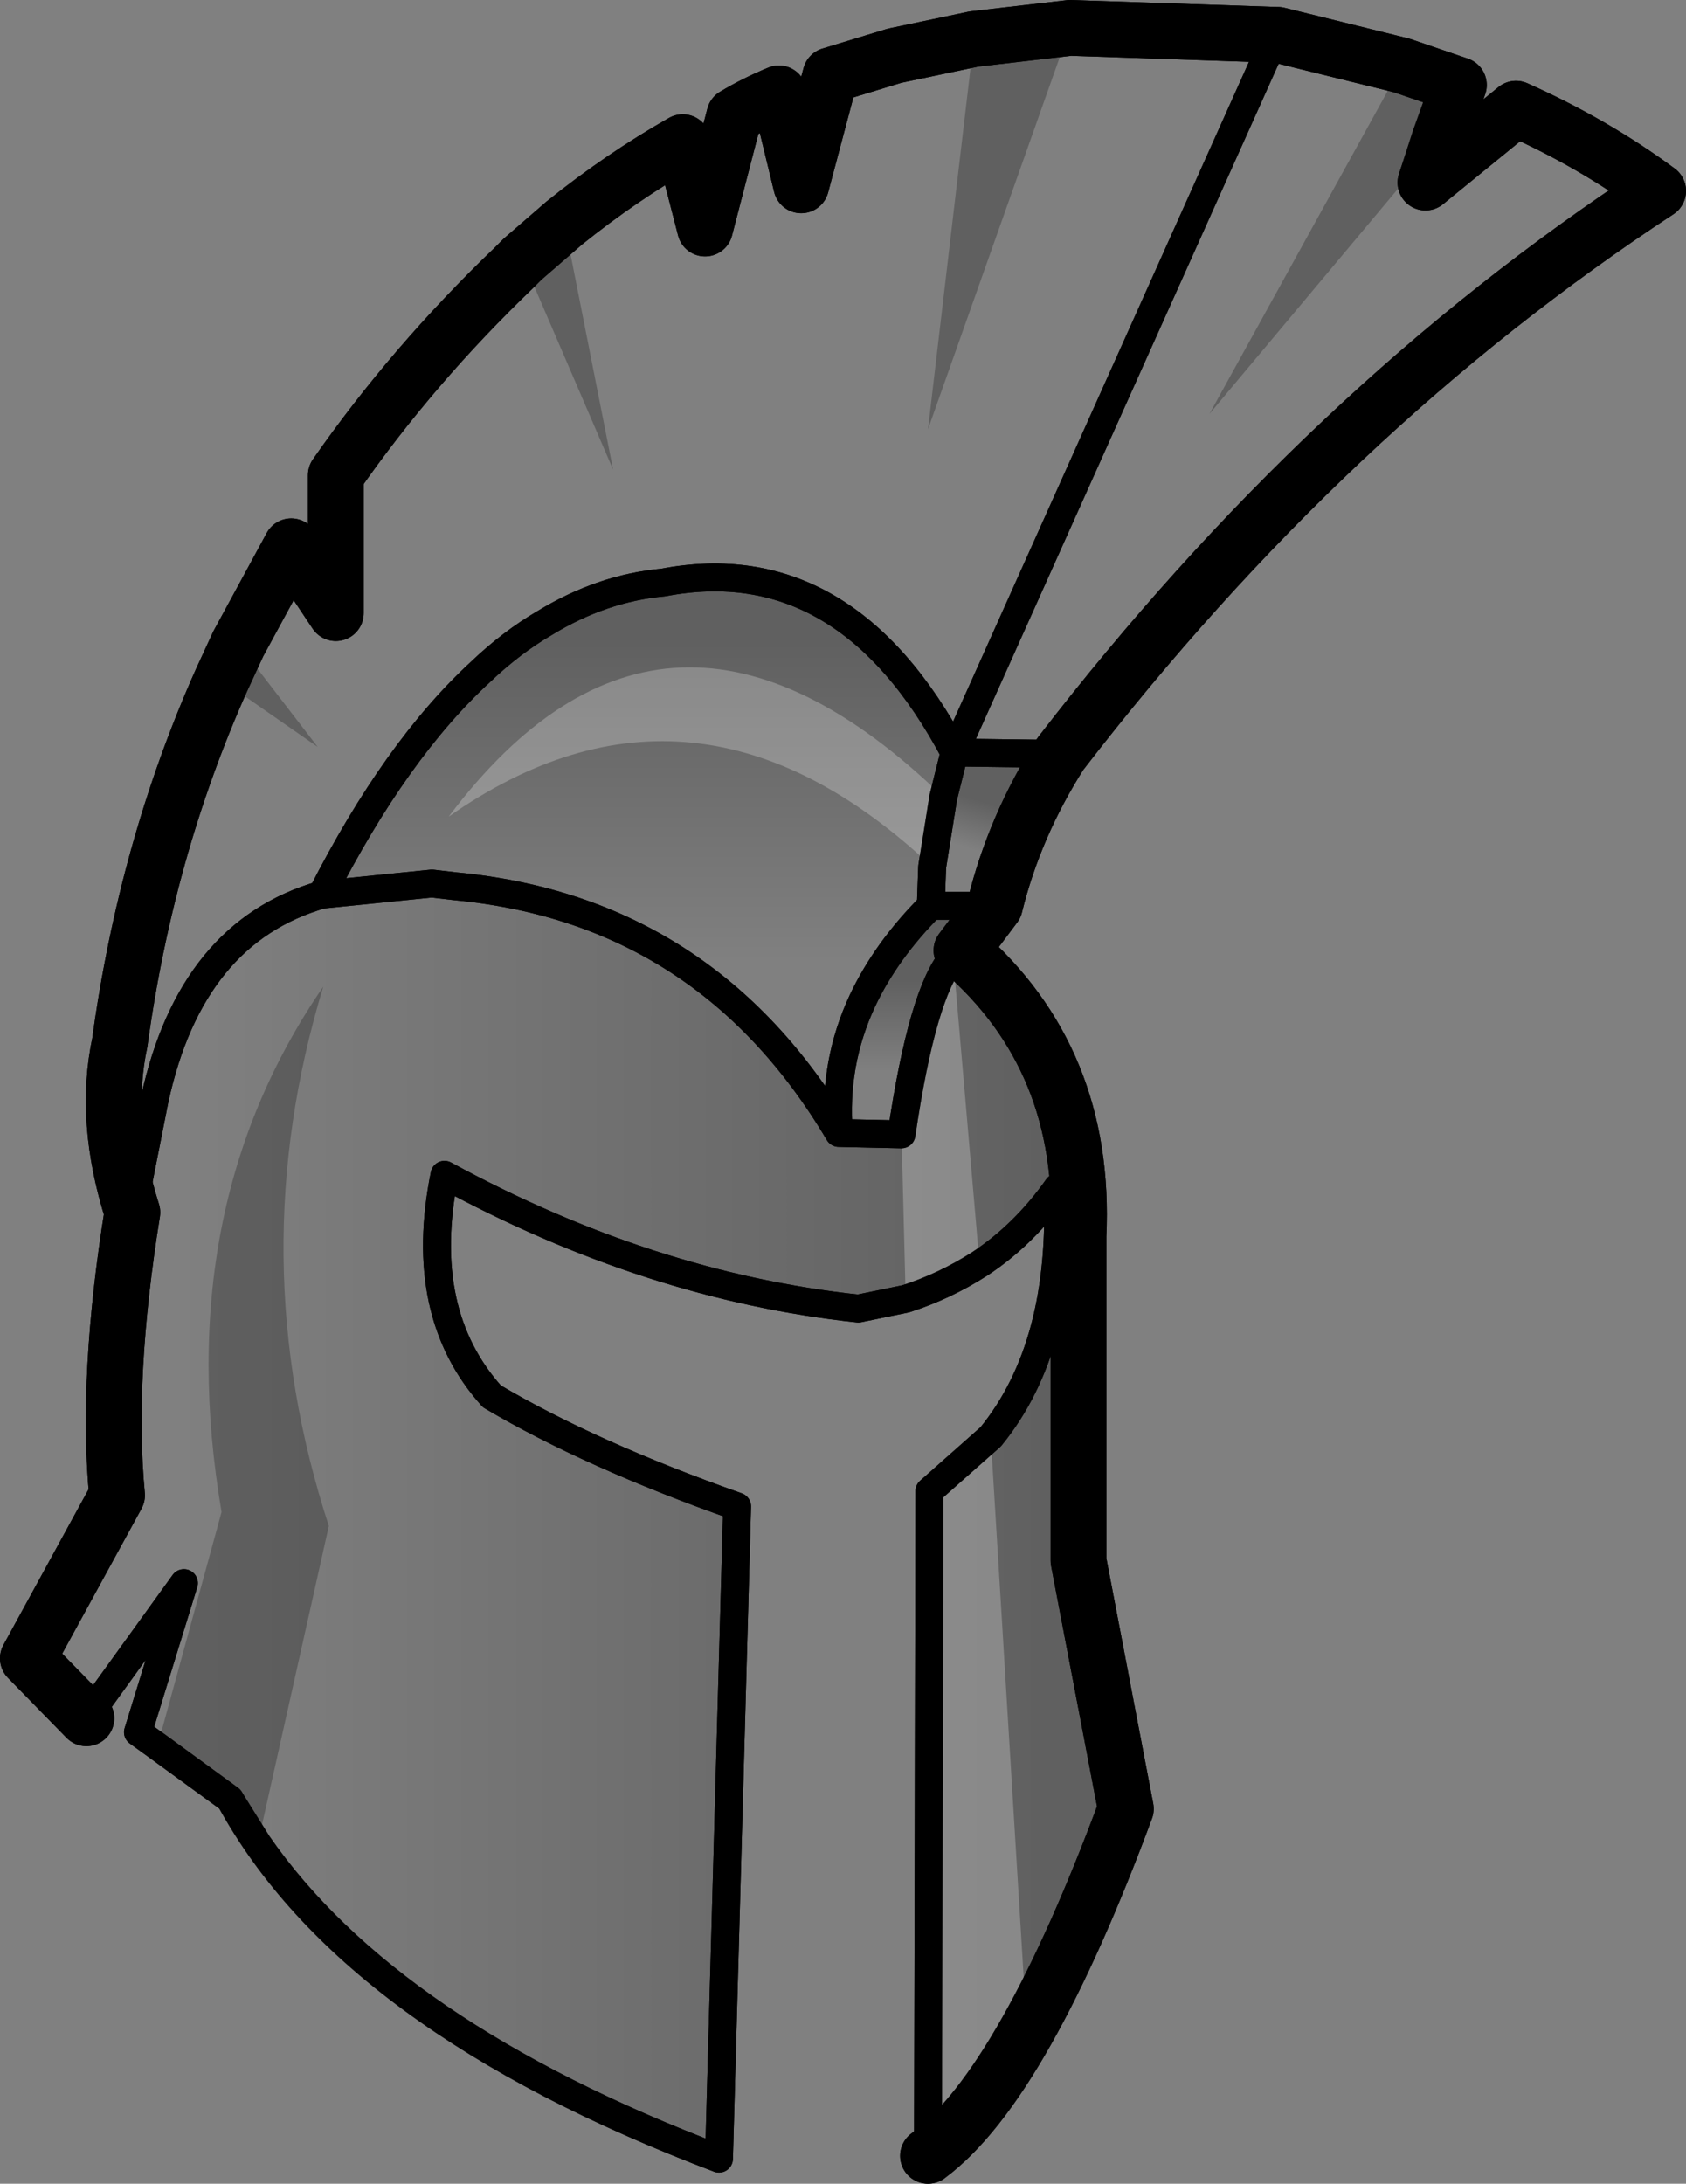 <?xml version="1.0" encoding="UTF-8" standalone="no"?>
<svg xmlns:xlink="http://www.w3.org/1999/xlink" height="78.35px" width="60.5px" xmlns="http://www.w3.org/2000/svg">
  <rect width="100%" height="100%" fill="#808080" stroke="none"/>
  <g transform="matrix(1.0, 0.0, 0.0, 1.0, -180.45, -62.3)">
    <path d="M192.0 94.4 Q194.65 89.2 197.7 86.4 198.8 85.35 200.0 84.65 202.05 83.4 204.25 83.2 210.8 81.95 214.7 89.3 L214.3 90.9 213.9 93.4 213.85 94.8 Q212.25 96.4 211.4 98.2 210.35 100.45 210.55 102.95 205.8 94.95 196.8 94.1 L195.95 94.0 192.0 94.4" fill="url(#gradient0)" fill-rule="evenodd" stroke="none"/>
    <path d="M214.95 96.4 Q219.45 100.3 219.15 106.65 L219.15 118.3 220.85 127.2 Q219.05 132.05 217.3 135.15 215.5 138.35 213.75 139.65 L213.8 115.8 216.0 113.85 Q218.65 110.6 218.4 104.9 217.2 106.6 215.6 107.65 214.35 108.45 212.95 108.9 L211.25 109.25 Q203.75 108.45 196.4 104.45 195.4 109.4 198.1 112.4 201.65 114.5 206.9 116.35 L206.25 139.75 Q193.0 134.75 188.7 126.85 L185.4 124.45 187.05 119.1 183.55 123.95 181.45 121.8 184.65 115.95 Q184.25 111.7 185.2 105.8 L186.0 101.75 Q187.3 95.75 192.0 94.4 L195.95 94.0 196.8 94.1 Q205.8 94.95 210.55 102.95 L212.8 103.0 Q213.55 97.9 214.65 96.65 L214.95 96.4" fill="url(#gradient1)" fill-rule="evenodd" stroke="none"/>
    <path d="M216.15 94.8 L214.95 96.4 214.65 96.65 Q213.55 97.9 212.8 103.0 L210.55 102.95 Q210.35 100.45 211.4 98.2 212.25 96.4 213.85 94.8 L216.15 94.8" fill="url(#gradient2)" fill-rule="evenodd" stroke="none"/>
    <path d="M218.5 89.35 Q216.85 91.95 216.15 94.8 L213.85 94.8 213.9 93.4 214.3 90.9 214.7 89.3 218.5 89.35" fill="url(#gradient3)" fill-rule="evenodd" stroke="none"/>
    <path d="M185.2 105.8 Q184.15 102.5 184.75 99.7 185.7 92.75 188.4 86.7 L189.0 85.4 190.9 81.9 192.5 84.3 192.5 79.35 Q195.25 75.4 198.9 71.9 L199.2 71.6 200.7 70.3 Q202.75 68.65 204.95 67.4 L205.75 70.5 206.8 66.45 Q207.55 66.0 208.4 65.65 L209.2 68.95 210.25 65.0 212.55 64.3 215.4 63.7 218.85 63.3 226.25 63.55 226.3 63.55 230.35 64.55 230.75 64.65 232.8 65.35 231.6 68.85 234.85 66.2 Q237.65 67.45 239.95 69.15 228.05 76.95 218.5 89.35 216.85 91.95 216.15 94.8 L214.95 96.4 Q219.45 100.3 219.15 106.65 L219.15 118.3 220.85 127.2 Q219.05 132.05 217.3 135.15 215.5 138.35 213.75 139.65 M183.55 123.95 L181.45 121.8 184.65 115.95 Q184.25 111.7 185.2 105.8" fill="none" stroke="#000000" stroke-linecap="round" stroke-linejoin="round" stroke-width="2.0"/>
    <path d="M213.75 139.65 L213.8 115.8 216.0 113.85 Q218.65 110.6 218.4 104.9 217.2 106.6 215.6 107.65 214.35 108.45 212.95 108.9 L211.25 109.25 Q203.75 108.45 196.4 104.45 195.4 109.4 198.1 112.4 201.65 114.5 206.9 116.35 L206.25 139.75 Q193.0 134.75 188.7 126.85 L185.4 124.45 187.05 119.1 183.55 123.95 M185.2 105.8 L186.0 101.75 Q187.3 95.75 192.0 94.4 194.65 89.2 197.7 86.4 198.8 85.35 200.0 84.65 202.05 83.4 204.25 83.2 210.8 81.95 214.7 89.3 L226.25 63.55 M192.0 94.4 L195.95 94.0 196.8 94.1 Q205.8 94.95 210.55 102.95 210.35 100.45 211.4 98.2 212.25 96.4 213.85 94.8 L213.9 93.4 214.3 90.9 214.7 89.3 218.5 89.35 M210.55 102.95 L212.8 103.0 Q213.55 97.9 214.65 96.65 L214.95 96.4 M216.15 94.8 L213.85 94.8" fill="none" stroke="#000000" stroke-linecap="round" stroke-linejoin="round" stroke-width="1.0"/>
    <path d="M199.2 71.6 L200.7 70.3 202.45 79.15 199.2 71.6 M215.4 63.7 L218.85 63.3 213.75 77.7 215.4 63.7 M230.75 64.65 L232.8 65.35 232.1 67.3 223.85 77.15 230.75 64.65 M189.7 128.45 L188.7 126.85 186.1 124.95 188.4 116.55 Q186.55 105.7 192.05 97.7 189.1 107.4 192.25 117.05 L189.7 128.45 M188.4 86.7 L189.0 85.4 191.85 89.1 188.4 86.7" fill="#000000" fill-opacity="0.251" fill-rule="evenodd" stroke="none"/>
    <path d="M217.3 135.15 Q215.5 138.35 213.75 139.65 L213.8 115.8 216.0 113.85 217.3 135.15 M215.6 107.65 Q214.35 108.45 212.95 108.9 L212.8 103.0 Q213.55 97.9 214.65 96.65 L215.6 107.65 M213.9 93.4 Q205.4 85.4 196.55 91.6 204.35 81.25 214.3 90.9 L213.9 93.4" fill="#ffffff" fill-opacity="0.251" fill-rule="evenodd" stroke="none"/>
    <path d="M199.2 71.6 L200.7 70.3 Q202.75 68.65 204.95 67.4 L205.75 70.5 206.8 66.45 Q207.55 66.0 208.4 65.65 L209.2 68.95 210.25 65.0 212.55 64.3 215.4 63.7 218.85 63.3 226.25 63.55 226.3 63.55 230.35 64.55 230.75 64.65 232.8 65.35 232.1 67.3 231.6 68.85 234.85 66.2 Q237.65 67.45 239.95 69.15 228.05 76.95 218.5 89.35 216.85 91.95 216.15 94.8 L214.95 96.4 Q219.45 100.3 219.15 106.65 L219.15 118.3 220.85 127.2 Q219.05 132.05 217.3 135.15 215.5 138.35 213.75 139.65 M183.55 123.95 L181.45 121.8 184.65 115.95 Q184.25 111.7 185.2 105.8 184.15 102.5 184.75 99.7 185.7 92.75 188.4 86.7 L189.0 85.4 190.9 81.9 192.5 84.3 192.5 79.35 Q195.25 75.4 198.9 71.9 L199.2 71.6" fill="none" stroke="#000000" stroke-linecap="round" stroke-linejoin="round" stroke-width="2.0"/>
    <path d="M213.75 139.65 L213.8 115.8 216.0 113.85 Q218.65 110.6 218.4 104.9 217.2 106.6 215.6 107.65 214.35 108.45 212.95 108.9 L211.25 109.25 Q203.75 108.45 196.4 104.45 195.4 109.4 198.1 112.4 201.65 114.5 206.9 116.35 L206.25 139.75 Q194.4 135.25 189.7 128.45 L188.7 126.85 186.1 124.95 185.4 124.45 187.05 119.1 183.55 123.95 M214.3 90.9 L214.7 89.3 Q210.8 81.95 204.25 83.2 202.05 83.4 200.0 84.65 198.8 85.35 197.7 86.4 194.65 89.2 192.0 94.4 L195.95 94.0 196.8 94.1 Q205.8 94.95 210.55 102.95 210.35 100.45 211.4 98.2 212.25 96.4 213.85 94.8 L213.9 93.4 214.3 90.9 M214.95 96.4 L214.65 96.65 Q213.55 97.9 212.8 103.0 L210.55 102.95 M218.5 89.35 L214.7 89.3 226.25 63.55 M216.15 94.8 L213.85 94.8 M192.0 94.4 Q187.3 95.75 186.0 101.75 L185.2 105.8" fill="none" stroke="#000000" stroke-linecap="round" stroke-linejoin="round" stroke-width="1.0"/>
  </g>
  <defs>
    <linearGradient gradientTransform="matrix(0.0, -0.007, 0.014, 0.0, 203.35, 91.0)" gradientUnits="userSpaceOnUse" id="gradient0" spreadMethod="pad" x1="-819.2" x2="819.2">
      <stop offset="0.0" stop-color="#000000" stop-opacity="0.0"/>
      <stop offset="1.0" stop-color="#000000" stop-opacity="0.251"/>
    </linearGradient>
    <linearGradient gradientTransform="matrix(0.019, 0.0, 0.0, 0.028, 202.6, 116.85)" gradientUnits="userSpaceOnUse" id="gradient1" spreadMethod="pad" x1="-819.2" x2="819.2">
      <stop offset="0.0" stop-color="#000000" stop-opacity="0.0"/>
      <stop offset="1.0" stop-color="#000000" stop-opacity="0.251"/>
    </linearGradient>
    <linearGradient gradientTransform="matrix(0.0, -0.002, 0.003, 0.0, 213.3, 99.1)" gradientUnits="userSpaceOnUse" id="gradient2" spreadMethod="pad" x1="-819.2" x2="819.2">
      <stop offset="0.0" stop-color="#000000" stop-opacity="0.0"/>
      <stop offset="1.0" stop-color="#000000" stop-opacity="0.251"/>
    </linearGradient>
    <linearGradient gradientTransform="matrix(4.0E-4, -0.001, 0.002, 6.0E-4, 215.85, 92.0)" gradientUnits="userSpaceOnUse" id="gradient3" spreadMethod="pad" x1="-819.2" x2="819.2">
      <stop offset="0.0" stop-color="#000000" stop-opacity="0.0"/>
      <stop offset="1.0" stop-color="#000000" stop-opacity="0.251"/>
    </linearGradient>
  </defs>
</svg>
